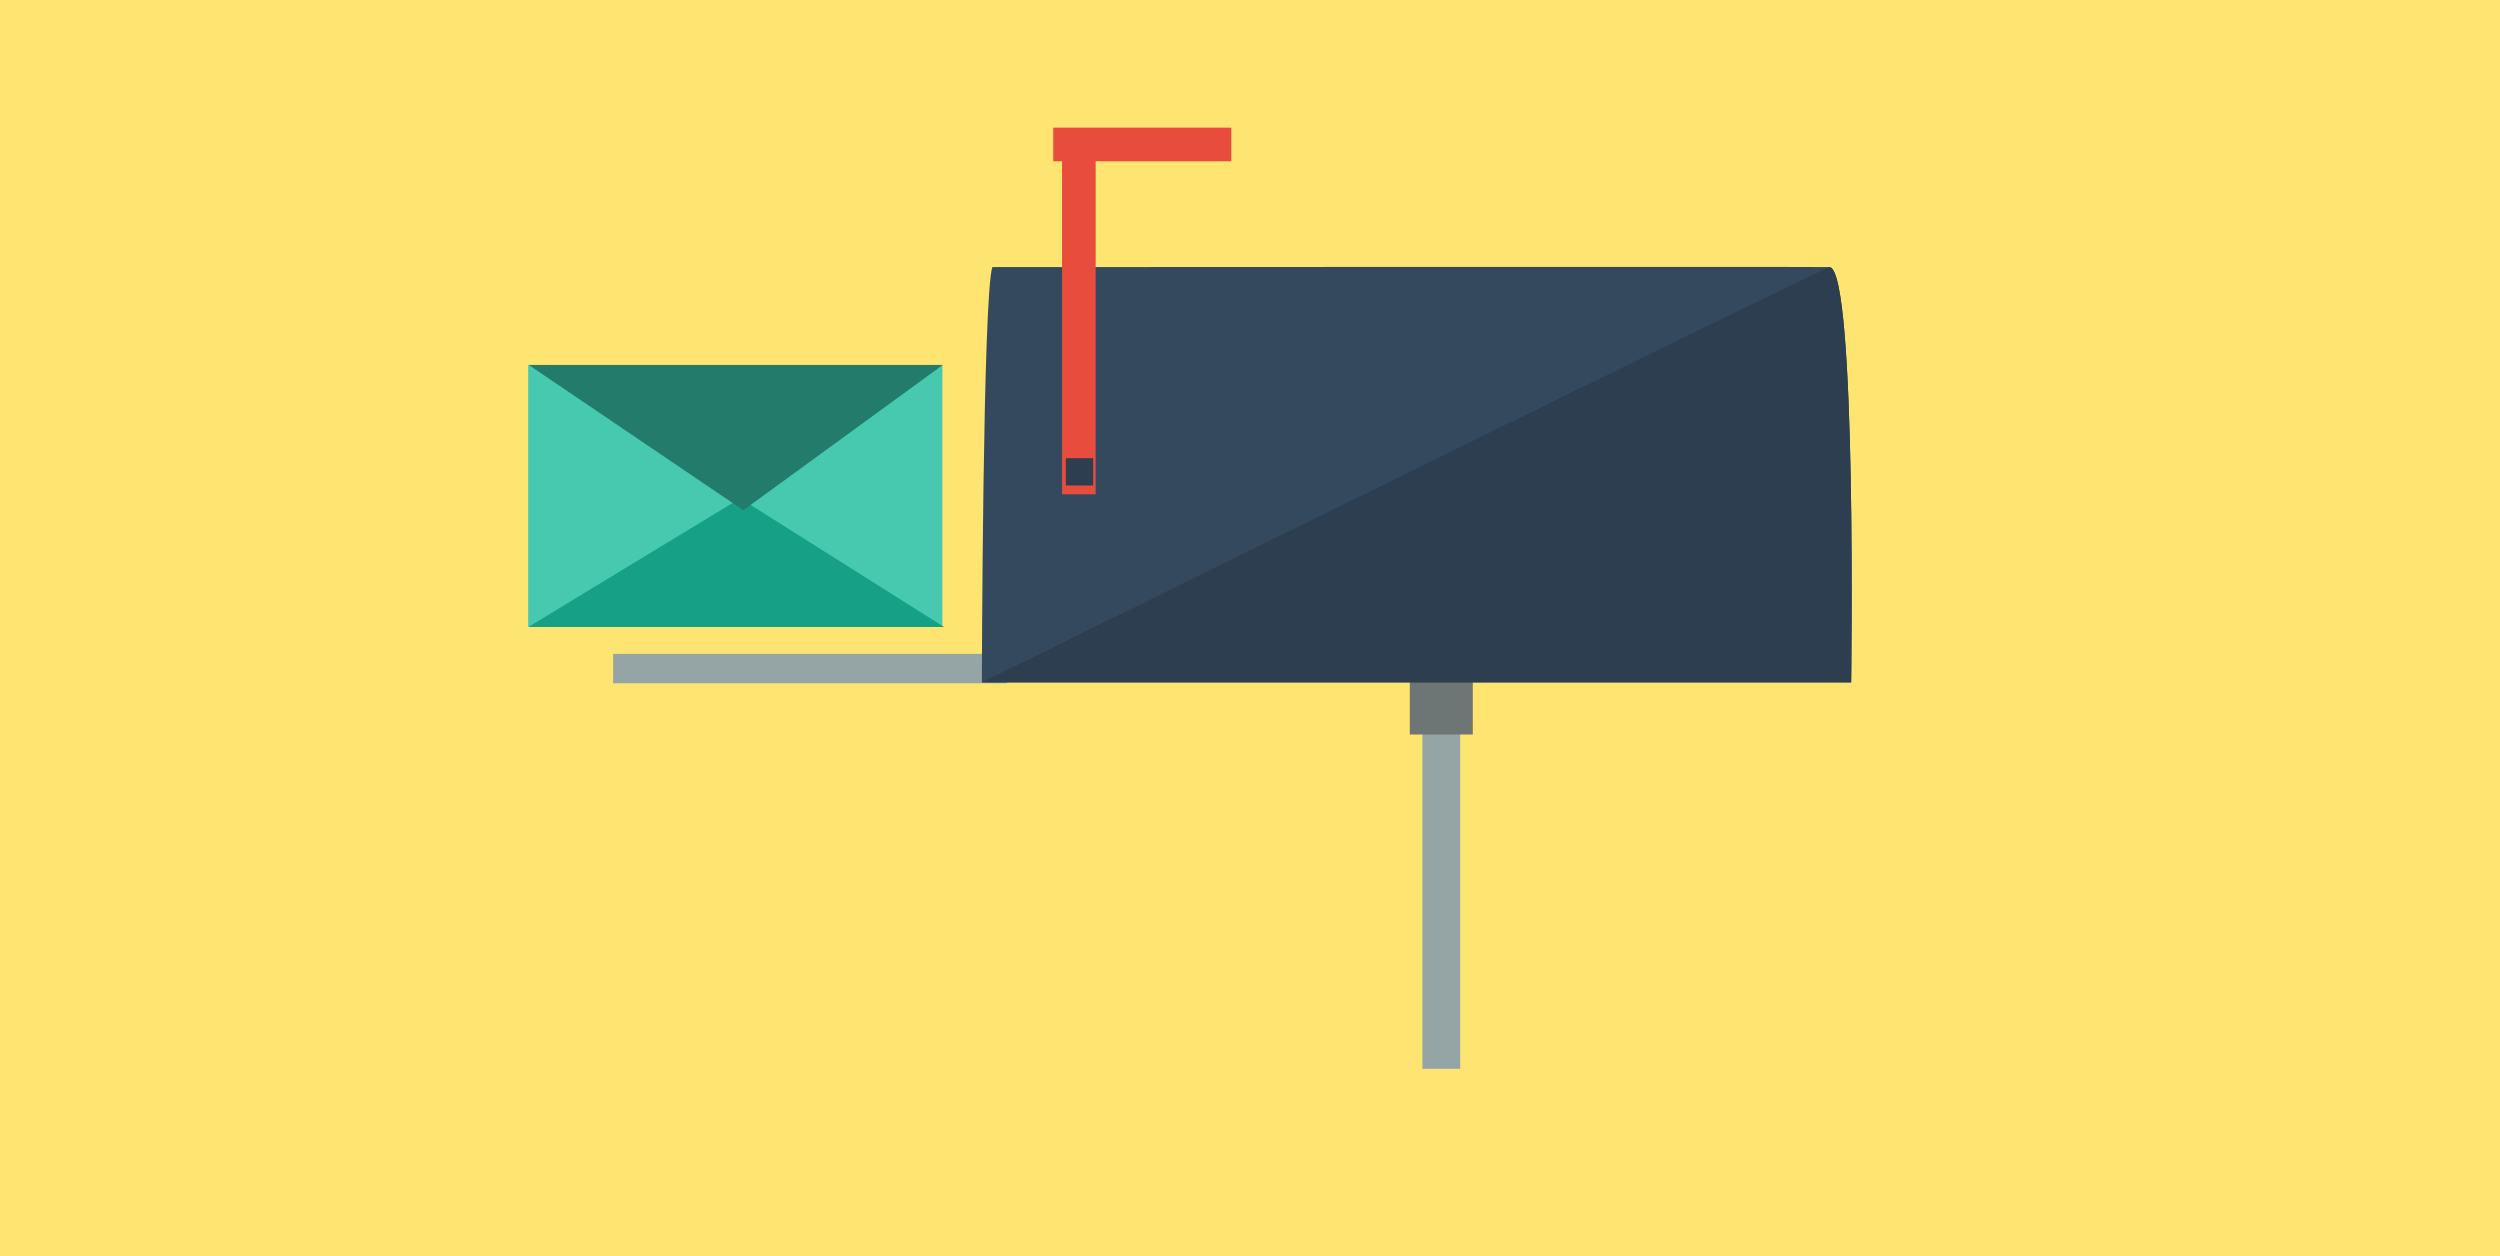 <svg xmlns="http://www.w3.org/2000/svg" xmlns:xlink="http://www.w3.org/1999/xlink" 
	 width="595.3px" height="299.1px" viewBox="0 271.4 595.3 299.1">

	 <title>Buzón de correos</title>
<path fill="#FEE470" d="M0,271.4h595.3v299.1H0V271.4z"/>
<g>
	<path fill="none" stroke="#95A5A6" stroke-width="7" d="M239.8,430.6H146"/>
	<path fill="none" stroke="#95A5A6" stroke-width="9" d="M343.2,525.9v-92.8"/>
	<path fill="none" stroke="#6D7575" stroke-width="15" d="M343.2,446.3v-13.2"/>
	<path fill="#34495E" d="M440.8,433.9h-207c0,0,0.2-92,2.5-98.9c1.5,0,198.3-0.1,199.4,0C442.2,336.1,440.8,433.9,440.8,433.9z"/>
	<path fill="#2C3E50" d="M440.8,433.9h-207c0,0,200.8-99,201.9-98.9C442.2,336.1,440.8,433.9,440.8,433.9z"/>
	<path fill="#47C9AF" d="M174.6,391.2l49.8,29.5v-62.4L174.6,391.2z"/>
	<path fill="#16A085" d="M125.9,358.3v62.4h98.9L125.9,358.3z"/>
	<path fill="none" stroke="#E74C3C" stroke-width="8" d="M250.8,305.8h42.4 M256.9,389.1v-86.2"/>
	<path fill="#47C9AF" d="M180,387.8l-54.2-29.5v62.4L180,387.8z"/>
	<path fill="#237C6B" d="M224.5,358.3l-47.5,34.6l-51.1-34.6"/>
	<path fill="#2C3E50" d="M253.8,380.5h6.5v6.5h-6.5V380.5z"/>
</g>
</svg>
